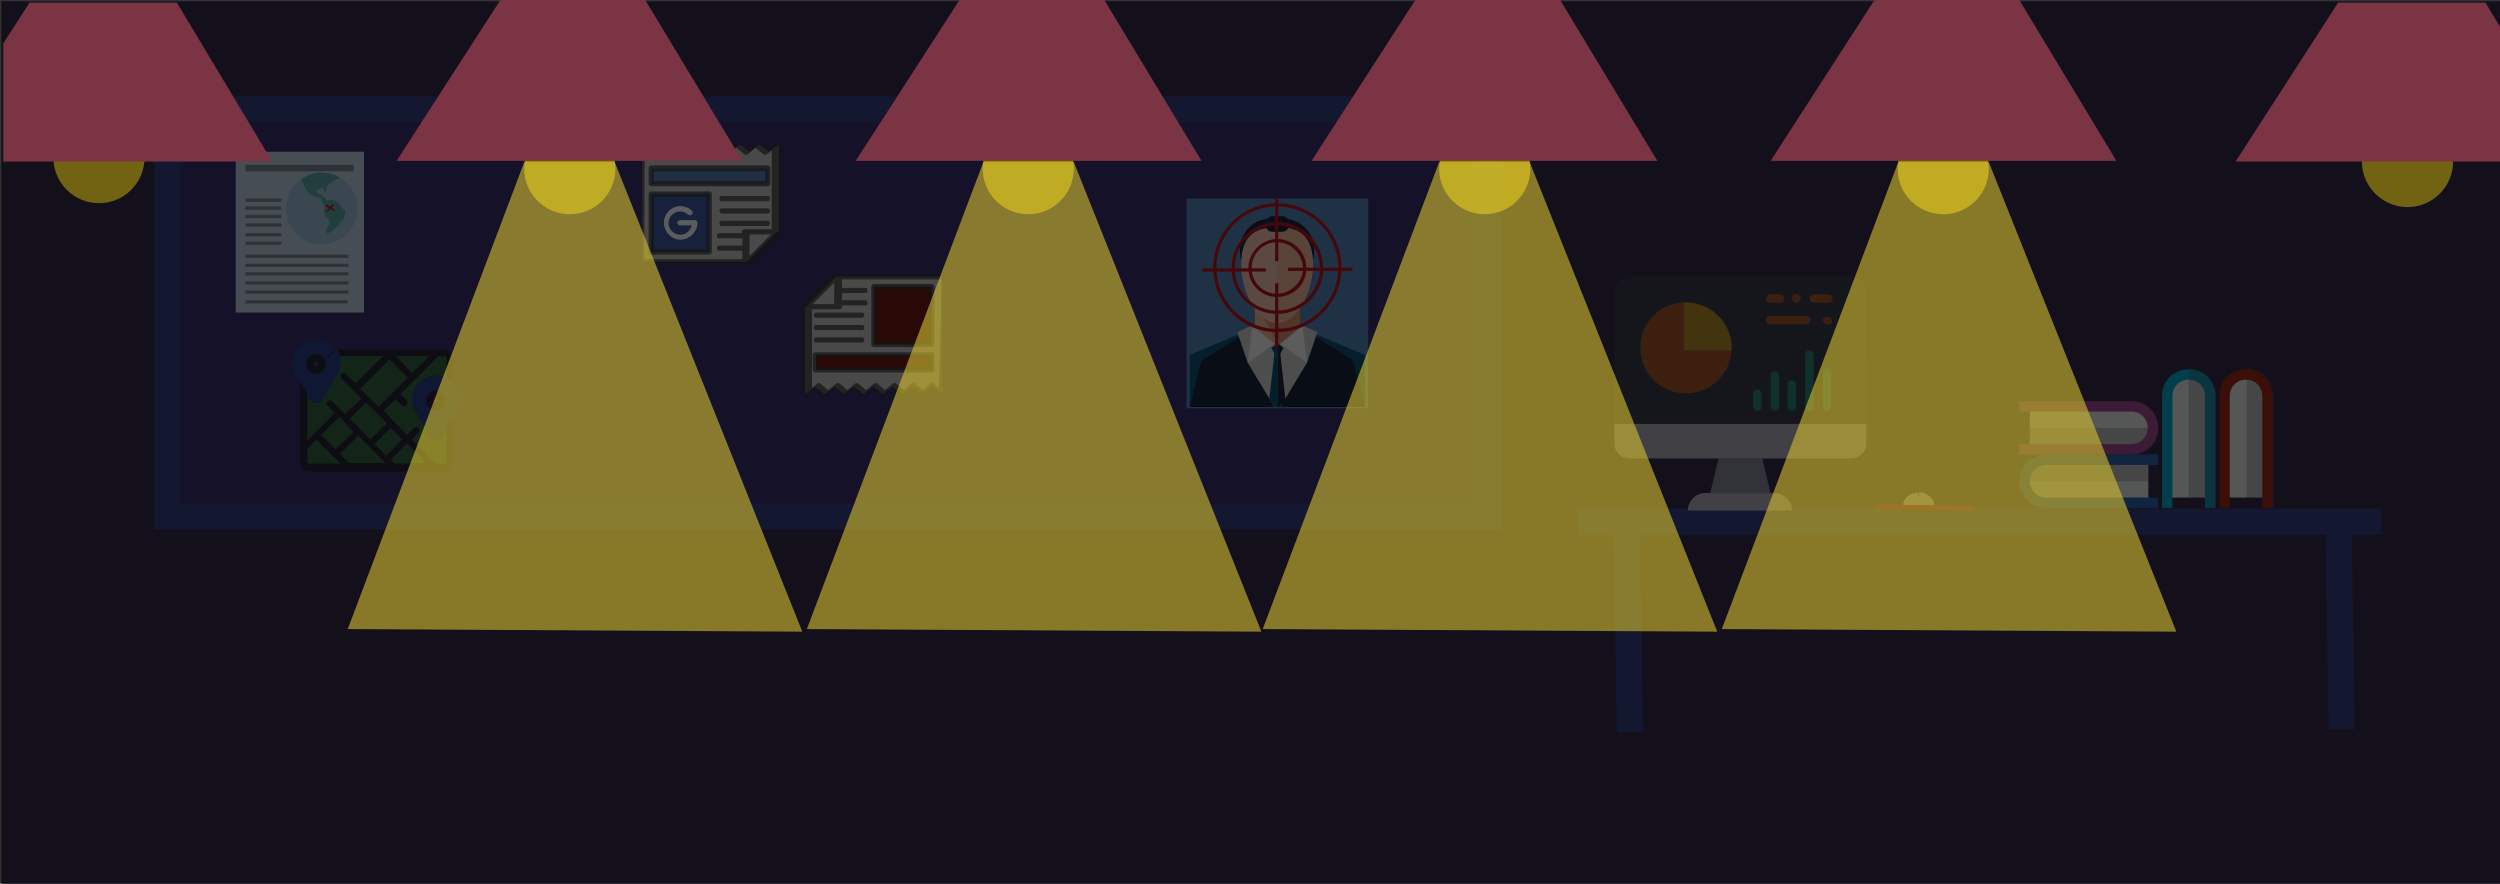 <?xml version="1.0" encoding="utf-8"?>
<!-- Generator: Adobe Illustrator 20.1.0, SVG Export Plug-In . SVG Version: 6.00 Build 0)  -->
<svg version="1.1" id="Camada_1" xmlns="http://www.w3.org/2000/svg" xmlns:xlink="http://www.w3.org/1999/xlink" x="0px" y="0px"
	 viewBox="0 0 383.9 135.7" style="enable-background:new 0 0 383.9 135.7;" xml:space="preserve">
<rect x="0" y="0" width="383.9" height="135.7" fill="#333333" stroke="none"/>
<style type="text/css">
	.st0{fill:#362D4F;}
	.st1{fill:#392F70;}
	.st2{fill:#334082;}
	.st3{fill:#C1D6E7;}
	.st4{opacity:0.5;enable-background:new    ;}
	.st5{fill:#7FABDA;}
	.st6{fill:#199173;}
	.st7{fill:#E30613;}
	.st8{opacity:0.4;enable-background:new    ;}
	.st9{fill:#1D1D1B;}
	.st10{opacity:0.7;}
	.st11{fill:#327D33;}
	.st12{fill:#1E1E1C;}
	.st13{fill:#274695;}
	.st14{fill:#3F5CA7;}
	.st15{fill:#5C84C3;}
	.st16{fill:#CDCCCC;}
	.st17{fill:#343434;}
	.st18{fill:#FFFFFF;}
	.st19{fill:#72190D;}
	.st20{fill:#558BBF;}
	.st21{fill:#15253C;}
	.st22{fill:#F8BDA1;}
	.st23{fill:#E29072;}
	.st24{fill:#FACCBA;}
	.st25{fill:#0B547B;}
	.st26{fill:#D6D7D7;}
	.st27{fill:#BE1622;}
	.st28{fill:#39454F;}
	.st29{fill:#E8EDEE;}
	.st30{fill:#B1B6BC;}
	.st31{fill:#28AF88;}
	.st32{fill:#DC691D;}
	.st33{fill:#EDBA1A;}
	.st34{fill:#EDEEF0;}
	.st35{fill:#00ACD0;}
	.st36{opacity:0.3;enable-background:new    ;}
	.st37{fill:#5C5C60;}
	.st38{fill:#A32916;}
	.st39{fill:#A84794;}
	.st40{fill:#3267B0;}
	.st41{fill:#2F204F;}
	.st42{fill:#D01041;}
	.st43{fill:#FFDE00;}
	.st44{opacity:0.6;enable-background:new    ;}
	.st45{fill:#7A3444;}
	.st46{fill:#D6BF32;}
	.st47{clip-path:url(#SVGID_2_);}
</style>
<title>Ativo 11 1</title>
<g id="Camada_2">
	<g id="fundo">
		<g>
			<rect x="0.3" y="0.2" class="st0" width="384" height="135.5"/>
		</g>
		<g>
			<rect x="25.7" y="16.8" class="st1" width="202.9" height="62.5"/>
			<path class="st2" d="M230.6,81.3H23.7V14.8h206.9L230.6,81.3L230.6,81.3z M27.7,77.3h198.9V18.8H27.7V77.3z"/>
		</g>
		<g>
			<rect x="36.2" y="23.3" class="st3" width="19.7" height="24.7"/>
		</g>
		<g class="st4">
			<circle class="st5" cx="49.4" cy="32" r="5.5"/>
		</g>
		<g class="st4">
			<path class="st6" d="M52.2,27.3L52.2,27.3c-1.8-1.1-4.1-1.1-5.9,0.2v0.1c0.4,0.8,0.9,2.2,1.7,2.5c0.4,0.1,0.8,0.1,1.2,0.3
				c0.1,0,0.1,0.1,0.1,0.1c0.2,0.3,0.1,0.7,0.3,0.8c0.2,0.1,0.2,0.2,0.2,0.4c-0.2,0.7,0,1.5,0.6,1.9c0.4,0.4,0.1,1.2-0.3,1.8
				c-0.1,0.1,0,0.3,0.1,0.4c0.1,0,0.2,0,0.2,0c0.4-0.2,0.8-0.4,1.1-0.7c0.5-0.5,0.7-1,1.2-1.4l0,0c0.1-0.4,0.6-1.3,0.1-1.5
				c-0.4-0.2-0.6-0.8-1-1.2c0,0-0.1-0.1-0.2-0.1c-0.5-0.1-0.7-0.4-1-0.2c-0.2,0.1-0.4,0.1-0.5,0c0-0.1-0.1-0.1-0.1-0.2
				s-0.1-0.2-0.3-0.2c-0.1,0-0.2-0.2-0.2-0.3l0,0l0,0c0.1-0.2-0.3-0.1-0.5-0.1s0.1-0.2,0.1-0.2c-0.2,0.1-0.5-0.1-0.5-0.4
				s0.1-0.3,0.5-0.3c0.5-0.2,0.7-0.1,0.7,0.5c0.3,0,0.4-0.1,0.3-0.4c0-0.1,0-0.2,0-0.3C50.7,28,51.4,27.6,52.2,27.3z"/>
		</g>
		<g>
			<path class="st7" d="M51.3,32.4L51.3,32.4l-1.2-0.7c-0.1,0-0.1-0.1,0-0.2c0-0.1,0.1-0.1,0.2,0l1.1,0.7
				C51.5,32.2,51.5,32.3,51.3,32.4C51.4,32.4,51.3,32.4,51.3,32.4z"/>
		</g>
		<g>
			<path class="st7" d="M50.3,32.5C50.3,32.5,50.2,32.5,50.3,32.5c-0.1-0.1-0.1-0.2-0.1-0.2l0.8-0.9c0-0.1,0.1-0.1,0.2,0
				c0.1,0,0.1,0.1,0,0.2L50.3,32.5C50.4,32.5,50.3,32.5,50.3,32.5z"/>
		</g>
		<g class="st8">
			<rect x="37.7" y="30.5" class="st9" width="5.5" height="0.5"/>
		</g>
		<g class="st8">
			<rect x="37.7" y="25.3" class="st9" width="16.6" height="1"/>
		</g>
		<g class="st8">
			<rect x="37.7" y="31.7" class="st9" width="5.5" height="0.5"/>
		</g>
		<g class="st8">
			<rect x="37.7" y="33" class="st9" width="5.5" height="0.5"/>
		</g>
		<g class="st8">
			<rect x="37.7" y="34.3" class="st9" width="5.5" height="0.5"/>
		</g>
		<g class="st8">
			<rect x="37.7" y="35.8" class="st9" width="5.5" height="0.5"/>
		</g>
		<g class="st8">
			<rect x="37.7" y="37.1" class="st9" width="5.5" height="0.5"/>
		</g>
		<g class="st8">
			<rect x="37.7" y="39.1" class="st9" width="15.8" height="0.5"/>
		</g>
		<g class="st8">
			<rect x="37.7" y="40.5" class="st9" width="15.8" height="0.5"/>
		</g>
		<g class="st8">
			<rect x="37.7" y="41.8" class="st9" width="15.8" height="0.5"/>
		</g>
		<g class="st8">
			<rect x="37.7" y="43.2" class="st9" width="15.8" height="0.5"/>
		</g>
		<g class="st8">
			<rect x="37.7" y="44.6" class="st9" width="15.8" height="0.5"/>
		</g>
		<g class="st8">
			<rect x="37.7" y="46.1" class="st9" width="15.7" height="0.5"/>
		</g>
		<g class="st10">
			<g>
				<rect x="46.8" y="54.4" class="st11" width="21.9" height="17.4"/>
			</g>
			<g>
				<path class="st12" d="M69.5,58.7V55c0-0.7-0.6-1.3-1.3-1.3l0,0H51.5c-0.1-0.2-0.3-0.4-0.5-0.5c-0.7-0.7-1.6-1-2.6-1
					c-2,0-3.6,1.7-3.6,3.7c0,0.6,0.1,1.1,0.4,1.6l0.9,1.5v12.1c0,0.7,0.6,1.3,1.3,1.3h20.7c0.7,0,1.3-0.6,1.3-1.3v-7l0.6-1
					c0.3-0.5,0.4-1.1,0.4-1.7C70.5,60.3,70.2,59.4,69.5,58.7z M65.9,54.7l-2.6,2.6l-2.5-2.6H65.9z M62.6,58l-4.5,4.5l-1.6-1.6l0,0
					l-1.2-1.2l4.5-4.5L62.6,58z M53.7,64.3l2.5-2.5l3.2,3.2l-2.5,2.5L53.7,64.3z M54.3,66.3L51.5,69l-2.2-2.2l2.8-2.8L54.3,66.3z
					 M51.8,57.3c0.4-0.8,0.5-1.8,0.3-2.6h6.7l-4.2,4.2l-1.5-1.5c-0.2-0.2-0.5-0.2-0.7,0s-0.2,0.5,0,0.7l0,0l3.1,3.1L53,63.6l-2-2
					c-0.2-0.2-0.5-0.2-0.7,0s-0.2,0.5,0,0.7l0,0l1.1,1.1l-4.2,4.2v-6.9l0.4,0.6c0.3,0.5,1,0.7,1.5,0.4c0.1-0.1,0.3-0.2,0.4-0.4
					L51.8,57.3z M47.5,71.2c-0.1,0-0.3-0.1-0.3-0.3l0,0v-2l1.4-1.4l3.7,3.7L47.5,71.2z M53.7,71.2l-1.5-1.5l2.8-2.8l4.2,4.2h-5.5
					V71.2z M57.5,68.2l2.5-2.5l1.8,1.8L59.3,70L57.5,68.2z M60.5,71.2L60,70.6l2.5-2.5l3,3L60.5,71.2z M68.2,71.2h-1.3l-3.7-3.7
					l1.1-1.1c0.2-0.2,0.2-0.5,0-0.7s-0.5-0.2-0.7,0l-1.1,1.1l-2.1-2.2l0,0l-1.5-1.5l1.8-1.8l0.9,0.9c0.2,0.2,0.5,0.2,0.8,0
					s0.2-0.5,0-0.8l0,0l-0.9-0.9l5.8-5.8h1c0.1,0,0.3,0.1,0.3,0.3l0,0v3c-0.5-0.2-1-0.4-1.6-0.3c-2,0-3.6,1.7-3.6,3.7
					c0,0.6,0.1,1.1,0.4,1.6l2.3,3.9c0.3,0.5,1,0.7,1.5,0.4c0.1-0.1,0.3-0.2,0.4-0.4l0.6-1.1V71l0,0C68.5,71.1,68.4,71.2,68.2,71.2
					L68.2,71.2L68.2,71.2z M69.2,62.4l-0.7,1.1l0,0l-1.6,2.7l-2.3-3.8c-0.2-0.4-0.3-0.8-0.3-1.2c0-1.4,1.1-2.5,2.5-2.5
					s2.6,1.1,2.6,2.5C69.4,61.6,69.3,62,69.2,62.4z"/>
			</g>
			<g>
				<path class="st13" d="M70.4,60.3c0.2,0.9,0.2,1.8-0.3,2.6l-2.3,3.9c-0.3,0.5-1,0.7-1.5,0.4c-0.1-0.1-0.3-0.2-0.4-0.4l-0.4-0.6"
					/>
			</g>
			<g>
				<path class="st13" d="M69.9,59.2c-0.1-0.2-0.3-0.4-0.4-0.5c-0.7-0.7-1.6-1-2.6-1c-2,0-3.6,1.7-3.6,3.7c0,0.6,0.1,1.1,0.4,1.6
					l0.9,1.5 M64.6,64.4l1.4,2.4c0.3,0.5,1,0.7,1.5,0.4c0.1-0.1,0.3-0.2,0.4-0.4l2.3-3.9c0.3-0.5,0.4-1.1,0.4-1.7
					c0-0.7-0.2-1.4-0.6-2"/>
			</g>
			<g>
				<path class="st13" d="M52,54.7c0.2,0.9,0.1,1.8-0.3,2.6l-2.3,3.9c-0.3,0.5-1,0.7-1.5,0.4c-0.1-0.1-0.3-0.2-0.4-0.4l-0.4-0.6"/>
			</g>
			<g>
				<path class="st13" d="M51.5,53.6c-0.1-0.2-0.3-0.4-0.5-0.5c-0.7-0.7-1.6-1-2.6-1c-2,0-3.6,1.7-3.6,3.7c0,0.6,0.1,1.1,0.4,1.6
					l0.9,1.5 M46.2,58.8l1.5,2.4c0.3,0.5,1,0.7,1.5,0.4c0.1-0.1,0.3-0.2,0.4-0.4l2.3-3.9c0.3-0.5,0.4-1.1,0.4-1.7
					c0-0.7-0.2-1.4-0.6-2"/>
			</g>
			<g>
				<path class="st12" d="M48.5,54.4c-0.8,0-1.5,0.7-1.5,1.5s0.7,1.5,1.5,1.5s1.5-0.7,1.5-1.5l0,0C50,55.1,49.4,54.4,48.5,54.4z
					 M48.5,56.3c-0.2,0-0.4-0.2-0.4-0.4s0.2-0.4,0.4-0.4s0.4,0.2,0.4,0.4l0,0C49,56.2,48.8,56.3,48.5,56.3z"/>
			</g>
			<g>
				<path class="st12" d="M66.9,60c-0.8,0-1.5,0.7-1.5,1.5s0.7,1.5,1.5,1.5s1.5-0.7,1.5-1.5S67.7,60,66.9,60L66.9,60z M66.9,61.9
					c-0.2,0-0.4-0.2-0.4-0.4s0.2-0.4,0.4-0.4c0.2,0,0.4,0.2,0.4,0.4l0,0C67.3,61.7,67.1,61.9,66.9,61.9z"/>
			</g>
		</g>
		<g>
			<rect x="100" y="29.8" class="st14" width="8.9" height="8.9"/>
		</g>
		<g>
			<rect x="100" y="25.9" class="st15" width="17.9" height="2.3"/>
		</g>
		<g>
			<polygon class="st16" points="119.3,35.6 114.7,40.2 114.7,38.1 114.7,36.2 114.7,35.6 			"/>
		</g>
		<g>
			<path class="st16" d="M114.7,38.1v2.1H98.6v-18l1.5,1.1l1.5-1.1l1.5,1.1l1.5-1.1l1.5,1.1l1.5-1.1l1.5,1.1l1.5-1.1l1.5,1.1
				l1.5-1.1l1.5,1.1l1.5-1.1l1.5,1.1l1.5-1.1v13.4H115L114.7,38.1L114.7,38.1z M117.9,28.2v-2.3H100v2.3H117.9z M108.9,38.7v-8.9
				H100v8.9H108.9z"/>
		</g>
		<g class="st10">
			<g>
				<path class="st17" d="M119.5,21.9c-0.1-0.1-0.3-0.1-0.4,0l-1.2,1l-1.2-1c-0.1-0.1-0.3-0.1-0.5,0l-1.2,1l-1.2-1
					c-0.1-0.1-0.3-0.1-0.5,0l-1.2,1l-1.2-1c-0.1-0.1-0.3-0.1-0.5,0l-1.2,1l-1.2-1c-0.1-0.1-0.3-0.1-0.5,0l-1.2,1l-1.2-1
					c-0.1-0.1-0.3-0.1-0.5,0l-1.2,1l-1.2-1c-0.1-0.1-0.3-0.1-0.5,0l-1.2,1l-1.2-1c-0.2-0.1-0.4-0.1-0.6,0.1c0,0.1-0.1,0.1-0.1,0.2
					v18c0,0.2,0.2,0.4,0.4,0.4l0,0h16.1c0.1,0,0.2,0,0.3-0.1l4.6-4.6c0.1-0.1,0.1-0.1,0.1-0.2V22.3C119.7,22.1,119.6,22,119.5,21.9z
					 M99,23.1l0.8,0.6c0.1,0.1,0.3,0.1,0.5,0l1.2-1l1.2,1c0.1,0.1,0.3,0.1,0.5,0l1.2-1l1.2,1c0.1,0.1,0.3,0.1,0.5,0l1.2-1l1.2,1
					c0.1,0.1,0.3,0.1,0.5,0l1.2-1l1.2,1c0.1,0.1,0.3,0.1,0.5,0l1.2-1l1.2,1c0.1,0.1,0.3,0.1,0.5,0l1.2-1l1.2,1
					c0.1,0.1,0.3,0.1,0.5,0l0.8-0.6v12.1h-4.2c-0.2,0-0.4,0.2-0.4,0.4l0,0v0.2h-3.5c-0.2,0-0.4,0.2-0.3,0.5c0,0.2,0.2,0.3,0.3,0.3
					h3.6v1.1h-3.6c-0.2,0-0.4,0.2-0.3,0.5c0,0.2,0.2,0.3,0.3,0.3h3.6v1.3H98.9L99,23.1z M115.1,36h3.3l-3.3,3.3V36z"/>
			</g>
			<g>
				<path class="st17" d="M108.9,29.4H100c-0.2,0-0.4,0.2-0.4,0.4l0,0v8.9c0,0.2,0.2,0.4,0.4,0.4l0,0h8.9c0.2,0,0.4-0.2,0.4-0.4l0,0
					v-8.9C109.3,29.5,109.1,29.4,108.9,29.4z M108.5,38.3h-8.1v-8.1h8.1V38.3z"/>
			</g>
			<g>
				<path class="st17" d="M100,28.6h17.9c0.2,0,0.4-0.2,0.4-0.4v-2.4c0-0.2-0.2-0.4-0.4-0.4H100c-0.2,0-0.4,0.2-0.4,0.4l0,0v2.3
					C99.6,28.4,99.8,28.6,100,28.6L100,28.6z M100.4,26.3h17.1v1.5h-17.1V26.3z"/>
			</g>
			<g>
				<path class="st17" d="M117.9,30.1h-7.1c-0.2,0-0.4,0.2-0.3,0.5c0,0.2,0.2,0.3,0.3,0.3h7.1c0.2,0,0.4-0.2,0.3-0.5
					C118.2,30.2,118.1,30.1,117.9,30.1L117.9,30.1z"/>
			</g>
			<g>
				<path class="st17" d="M117.9,32h-7.1c-0.2,0-0.4,0.2-0.3,0.5c0,0.2,0.2,0.3,0.3,0.3h7.1c0.2,0,0.4-0.2,0.3-0.5
					C118.2,32.1,118.1,32,117.9,32L117.9,32z"/>
			</g>
			<g>
				<path class="st17" d="M117.9,33.9h-7.1c-0.2,0-0.4,0.2-0.3,0.5c0,0.2,0.2,0.3,0.3,0.3h7.1c0.2,0,0.4-0.2,0.3-0.5
					C118.2,34.1,118.1,33.9,117.9,33.9L117.9,33.9z"/>
			</g>
		</g>
		<g>
			<path class="st18" d="M104.5,36.8c1.4,0,2.6-1.2,2.6-2.6c0-0.2-0.2-0.4-0.4-0.4l0,0h-2.2c-0.2,0-0.4,0.1-0.5,0.3
				c0,0.2,0.1,0.4,0.3,0.5h0.1h1.8c-0.2,1-1.2,1.6-2.1,1.4c-1-0.2-1.6-1.2-1.4-2.1c0.2-1,1.2-1.6,2.1-1.4c0.3,0.1,0.6,0.2,0.9,0.5
				c0.2,0.1,0.4,0.1,0.6-0.1c0.1-0.1,0.1-0.3,0-0.5c-1-1-2.6-1-3.6,0s-1,2.6,0,3.6C103.1,36.5,103.8,36.8,104.5,36.8L104.5,36.8z"/>
		</g>
		<g>
			<rect x="134.2" y="44" class="st19" width="8.9" height="8.9"/>
		</g>
		<g>
			<rect x="125.3" y="54.5" class="st19" width="17.9" height="2.3"/>
		</g>
		<g>
			<polygon class="st16" points="123.8,47.1 128.5,42.4 128.5,44.5 128.5,46.5 128.5,47.1 			"/>
		</g>
		<g>
			<path class="st16" d="M128.5,44.6v-2.1h16.1v18l-1.5-1.1l-1.5,1.1l-1.5-1.1l-1.5,1.1l-1.5-1.1l-1.5,1.1l-1.5-1.1l-1.5,1.1
				l-1.5-1.1l-1.5,1.1l-1.5-1.1l-1.5,1.1l-1.5-1.1l-1.5,1.1V47.1h4.6L128.5,44.6L128.5,44.6z M125.3,54.5v2.3h17.9v-2.3H125.3z
				 M134.2,44v8.9h8.9V44H134.2z"/>
		</g>
		<g class="st10">
			<g>
				<path class="st17" d="M123.7,60.8c0.1,0.1,0.3,0.1,0.4,0l1.2-1l1.2,1c0.1,0.1,0.3,0.1,0.5,0l1.2-1l1.2,1c0.1,0.1,0.3,0.1,0.5,0
					l1.2-1l1.2,1c0.1,0.1,0.3,0.1,0.5,0l1.2-1l1.2,1c0.1,0.1,0.3,0.1,0.5,0l1.2-1l1.2,1c0.1,0.1,0.3,0.1,0.5,0l1.2-1l1.2,1
					c0.1,0.1,0.3,0.1,0.5,0l1.2-1l1.2,1c0.2,0.1,0.4,0.1,0.6-0.1c0-0.1,0.1-0.1,0.1-0.2v-18c0-0.2-0.2-0.4-0.4-0.4h-16.1
					c-0.1,0-0.2,0-0.3,0.1l-4.6,4.6c-0.1,0.1-0.1,0.2-0.1,0.3v13.3C123.4,60.6,123.5,60.7,123.7,60.8z M144.2,59.6l-0.8-0.7
					c-0.1-0.1-0.3-0.1-0.5,0l-1.2,1l-1.2-1c-0.1-0.1-0.3-0.1-0.5,0l-1.2,1l-1.2-1c-0.1-0.1-0.3-0.1-0.5,0l-1.2,1l-1.2-1
					c-0.1-0.1-0.3-0.1-0.5,0l-1.2,1l-1.2-1c-0.1-0.1-0.3-0.1-0.5,0l-1.2,1l-1.2-1c-0.1-0.1-0.3-0.1-0.5,0l-1.2,1l-1.2-1
					c-0.1-0.1-0.3-0.1-0.5,0l-0.8,0.7V47.5h4.2c0.2,0,0.4-0.2,0.4-0.4v-0.2h3.6c0.2,0,0.4-0.2,0.3-0.5c0-0.2-0.2-0.3-0.3-0.3h-3.6
					V45h3.6c0.2,0,0.4-0.2,0.3-0.5c0-0.2-0.2-0.3-0.3-0.3h-3.6v-1.3h15.3L144.2,59.6z M128.1,46.7h-3.3l3.3-3.3V46.7z"/>
			</g>
			<g>
				<path class="st17" d="M134.2,53.3h8.9c0.2,0,0.4-0.2,0.4-0.4V44c0-0.2-0.2-0.4-0.4-0.4h-8.9c-0.2,0-0.4,0.2-0.4,0.4v8.9
					C133.8,53.1,134,53.3,134.2,53.3z M134.6,44.4h8.1v8.1h-8.1V44.4L134.6,44.4z"/>
			</g>
			<g>
				<path class="st17" d="M143.1,54.1h-17.9c-0.2,0-0.4,0.2-0.4,0.4v2.3c0,0.2,0.2,0.4,0.4,0.4h17.9c0.2,0,0.4-0.2,0.4-0.4v-2.3
					C143.5,54.3,143.4,54.1,143.1,54.1z M142.7,56.4h-17.1v-1.5h17.1V56.4z"/>
			</g>
			<g>
				<path class="st17" d="M125.3,52.6h7.1c0.2,0,0.4-0.2,0.3-0.5c0-0.2-0.2-0.3-0.3-0.3h-7.1c-0.2,0-0.4,0.2-0.3,0.5
					C125,52.5,125.1,52.6,125.3,52.6z"/>
			</g>
			<g>
				<path class="st17" d="M125.3,50.7h7.1c0.2,0,0.4-0.2,0.3-0.5c0-0.2-0.2-0.3-0.3-0.3h-7.1c-0.2,0-0.4,0.2-0.3,0.5
					C125,50.5,125.1,50.7,125.3,50.7z"/>
			</g>
			<g>
				<path class="st17" d="M125.3,48.8h7.1c0.2,0,0.4-0.2,0.3-0.5c0-0.2-0.2-0.3-0.3-0.3h-7.1c-0.2,0-0.4,0.2-0.3,0.5
					C125,48.6,125.1,48.8,125.3,48.8z"/>
			</g>
		</g>
		<g>
			<rect x="182.2" y="30.5" class="st20" width="27.9" height="32.2"/>
		</g>
		<g>
			<path class="st21" d="M201.8,38.5c0.1,2.5-1.8,4.7-4.4,4.8h-2.6c-2.5-0.1-4.5-2.3-4.4-4.8l0,0c-0.1-2.5,1.8-4.7,4.3-4.9
				c0,0,0,0,0.1,0h2.6C200,33.8,201.9,36,201.8,38.5z"/>
		</g>
		<g>
			<rect x="192.7" y="45.7" class="st22" width="6.9" height="7.2"/>
		</g>
		<g>
			<polygon class="st23" points="199.6,52.9 196.2,52.9 192.5,45.7 199.6,45.7 			"/>
		</g>
		<g>
			<path class="st24" d="M201.6,40.5c0,4.8-2.7,9.1-5.5,9.1s-5.5-4.3-5.5-9.1s2.7-5.6,5.5-5.6S201.6,35.7,201.6,40.5z"/>
		</g>
		<g>
			<path class="st22" d="M196.1,34.9c2.8,0,5.5,0.8,5.5,5.6s-2.7,9.1-5.5,9.1"/>
		</g>
		<g>
			<path class="st21" d="M197.9,34.5c0.1,0.5-0.3,1-0.9,1.1h-0.1h-1.5c-0.6,0-1-0.4-1-1v-0.1v-0.2c-0.1-0.5,0.3-1,0.9-1.1h0.1h1.5
				c0.6,0,1,0.4,1,1v0.1V34.5z"/>
		</g>
		<g>
			<polygon class="st25" points="192.2,50.5 182.7,54.5 182.7,62.5 195.8,62.5 			"/>
		</g>
		<g>
			<polygon class="st21" points="192.2,50.5 184.5,55.4 182.7,62.5 195.8,62.5 			"/>
		</g>
		<g>
			<polygon class="st26" points="192.2,50 190,51 191.6,55.7 195.7,62.5 195.7,52.8 			"/>
		</g>
		<g>
			<polygon class="st18" points="192.3,50 195.7,52.8 191.6,55.7 			"/>
		</g>
		<g>
			<polygon class="st25" points="200.1,50.5 209.6,54.5 209.6,62.5 196.5,62.5 			"/>
		</g>
		<g>
			<polygon class="st21" points="200.1,50.5 207.8,55.4 209.6,62.5 196.5,62.5 			"/>
		</g>
		<g>
			<polygon class="st26" points="200.1,50 202.3,51 200.7,55.7 196.6,62.5 196.6,52.8 			"/>
		</g>
		<g>
			<polygon class="st18" points="200,50 196.6,52.8 200.7,55.7 			"/>
		</g>
		<g>
			<polygon class="st25" points="195.2,53.4 195.7,54.3 194.9,61.4 195.8,62.5 196.2,62.5 196.2,52.8 			"/>
		</g>
		<g>
			<polygon class="st21" points="197.1,53.4 196.6,54.3 197.4,61.4 196.5,62.5 196.2,62.5 196.2,52.8 			"/>
		</g>
		<g>
			<path class="st27" d="M196.1,51c-5.4,0-9.8-4.4-9.8-9.9s4.4-9.9,9.8-9.9c5.4,0,9.9,4.4,9.9,9.9S201.5,51,196.1,51z M196.1,31.7
				c-5.2,0-9.3,4.2-9.3,9.4s4.2,9.4,9.3,9.4c5.2,0,9.4-4.2,9.4-9.4S201.3,31.7,196.1,31.7z"/>
		</g>
		<g>
			<path class="st27" d="M196.1,48.2c-3.9,0-7-3.2-7-7c0-3.9,3.2-7.1,7-7.1c3.9,0,7.1,3.2,7.1,7.1C203.2,45.1,200,48.2,196.1,48.2z
				 M196.1,34.6c-3.6,0-6.5,2.9-6.5,6.6c0,3.6,2.9,6.5,6.5,6.5s6.6-2.9,6.6-6.5C202.7,37.6,199.7,34.6,196.1,34.6z"/>
		</g>
		<g>
			<path class="st27" d="M196.1,45.6c-2.5,0-4.4-2-4.4-4.4s2-4.5,4.4-4.5c2.5,0,4.5,2,4.5,4.5S198.6,45.6,196.1,45.6z M196.1,37.2
				c-2.2,0-3.9,1.8-3.9,4s1.8,3.9,3.9,3.9s4-1.8,4-3.9C200,39,198.3,37.2,196.1,37.2z"/>
		</g>
		<g>
			<rect x="195.8" y="30.3" class="st27" width="0.5" height="9.8"/>
		</g>
		<g>
			<rect x="195.8" y="43.5" class="st27" width="0.5" height="9.9"/>
		</g>
		<g>
			<rect x="197.8" y="41.1" class="st27" width="9.9" height="0.5"/>
		</g>
		<g>
			<rect x="184.6" y="41.2" class="st27" width="9.8" height="0.5"/>
		</g>
		<g>
			
				<rect x="248" y="79.8" transform="matrix(1 -1.533553e-02 1.533553e-02 1 -1.444 3.845)" class="st2" width="4" height="32.6"/>
		</g>
		<g>
			<rect x="242.2" y="78.1" class="st2" width="123.5" height="4"/>
		</g>
		<g>
			
				<rect x="357.3" y="79.4" transform="matrix(1 -1.533507e-02 1.533507e-02 1 -1.425 5.521)" class="st2" width="4" height="32.6"/>
		</g>
		<g class="st10">
			<g>
				<path class="st28" d="M286.6,65.1h-38.7V44.8c0-1.3,1-2.3,2.3-2.3h34c1.3,0,2.3,1,2.3,2.3L286.6,65.1L286.6,65.1z"/>
			</g>
			<g>
				<path class="st29" d="M275.2,78.4h-16c0-1.5,1.2-2.7,2.7-2.7l0,0h10.7C274,75.8,275.2,77,275.2,78.4L275.2,78.4"/>
			</g>
			<g>
				<polygon class="st30" points="271.9,75.8 262.6,75.8 263.9,70.4 270.6,70.4 				"/>
			</g>
			<g>
				<path class="st29" d="M284.2,70.4h-34c-1.3,0-2.3-1-2.3-2.3v-3h38.7v3C286.6,69.4,285.5,70.4,284.2,70.4"/>
			</g>
			<g>
				<path class="st31" d="M269.9,63.1c-0.4,0-0.7-0.3-0.7-0.7l0,0v-2c0-0.4,0.4-0.6,0.7-0.6c0.3,0,0.5,0.3,0.6,0.6v2
					C270.6,62.8,270.3,63.1,269.9,63.1L269.9,63.1"/>
			</g>
			<g>
				<path class="st31" d="M272.6,63.1c-0.4,0-0.7-0.3-0.7-0.7l0,0v-4.7c0-0.4,0.2-0.7,0.6-0.7s0.7,0.2,0.7,0.6c0,0.1,0,0.1,0,0.2
					v4.7C273.2,62.8,272.9,63.1,272.6,63.1L272.6,63.1"/>
			</g>
			<g>
				<path class="st31" d="M275.2,63.1c-0.4,0-0.7-0.3-0.7-0.7l0,0v-3.3c0-0.4,0.2-0.7,0.6-0.7s0.7,0.2,0.7,0.6c0,0.1,0,0.1,0,0.2
					v3.3C275.9,62.8,275.6,63.1,275.2,63.1L275.2,63.1"/>
			</g>
			<g>
				<path class="st31" d="M277.9,63.1c-0.4,0-0.7-0.3-0.7-0.7l0,0v-8c0-0.4,0.4-0.6,0.7-0.6c0.3,0,0.5,0.3,0.6,0.6v8
					C278.6,62.8,278.3,63.1,277.9,63.1L277.9,63.1"/>
			</g>
			<g>
				<path class="st31" d="M280.6,63.1c-0.4,0-0.7-0.3-0.7-0.7l0,0v-5.3c0-0.4,0.4-0.6,0.7-0.6c0.3,0,0.5,0.3,0.6,0.6v5.3
					C281.2,62.8,280.9,63.1,280.6,63.1L280.6,63.1"/>
			</g>
			<g>
				<path class="st32" d="M265.9,53.4c0,3.9-3.1,7-7,7s-7-3.1-7-7s3.1-7,7-7S265.9,49.6,265.9,53.4"/>
			</g>
			<g>
				<path class="st33" d="M258.6,46.5L258.6,46.5v7.3l0,0h7.3c0.2-3.9-2.8-7.1-6.7-7.3C259,46.4,258.8,46.4,258.6,46.5"/>
			</g>
			<g>
				<path class="st32" d="M277.2,49.8h-5.3c-0.4,0-0.7-0.2-0.7-0.6c0-0.4,0.2-0.7,0.6-0.7c0.1,0,0.1,0,0.2,0h5.3
					c0.4,0,0.7,0.2,0.7,0.6c0,0.4-0.2,0.7-0.6,0.7C277.3,49.8,277.3,49.8,277.2,49.8"/>
			</g>
			<g>
				<path class="st32" d="M280.6,49.8c-0.2,0-0.3-0.1-0.5-0.2l-0.1-0.1c0,0,0-0.1-0.1-0.1v-0.1v-0.1v-0.1V49c0,0,0-0.1,0.1-0.1
					l0.1-0.1c0.3-0.2,0.7-0.2,1,0c0.3,0.3,0.3,0.7,0,1C280.9,49.7,280.7,49.8,280.6,49.8"/>
			</g>
			<g>
				<path class="st32" d="M280.6,46.5h-2c-0.4,0-0.7-0.2-0.7-0.6c0-0.4,0.2-0.7,0.6-0.7c0.1,0,0.1,0,0.2,0h2c0.4,0,0.7,0.2,0.7,0.6
					c0,0.4-0.2,0.7-0.6,0.7C280.7,46.5,280.6,46.5,280.6,46.5"/>
			</g>
			<g>
				<path class="st32" d="M273.2,46.5h-1.3c-0.4,0-0.7-0.2-0.7-0.6c0-0.4,0.2-0.7,0.6-0.7c0.1,0,0.1,0,0.2,0h1.3
					c0.4,0,0.7,0.2,0.7,0.6c0,0.4-0.2,0.7-0.6,0.7C273.3,46.5,273.3,46.5,273.2,46.5"/>
			</g>
			<g>
				<path class="st32" d="M275.9,46.5c-0.4,0-0.7-0.3-0.7-0.7c0-0.2,0.1-0.3,0.2-0.5c0.1-0.1,0.1-0.1,0.2-0.1c0.2-0.1,0.5,0,0.7,0.1
					c0.3,0.3,0.3,0.7,0,0.9C276.2,46.4,276.1,46.5,275.9,46.5"/>
			</g>
		</g>
		<g>
			<path class="st34" d="M332.8,76.4V60.6c0-1.8,1.5-3.2,3.2-3.2c1.8,0,3.2,1.5,3.2,3.2v15.8"/>
		</g>
		<g>
			<path class="st35" d="M332,78h1.6V60.8c0-1.4,1.1-2.5,2.5-2.5s2.5,1.1,2.5,2.5V78h1.6V60.8c0-2.3-1.8-4.1-4.1-4.1
				c-2.3,0-4.1,1.8-4.1,4.1V78L332,78z"/>
		</g>
		<g class="st36">
			<path class="st37" d="M338.6,76.5h-2.5V56.6c2.3,0,4.1,1.8,4.1,4.1V78h-1.6"/>
		</g>
		<g>
			<path class="st34" d="M341.8,76.4V60.6c0-1.8,1.5-3.2,3.2-3.2c1.8,0,3.2,1.5,3.2,3.2v15.8"/>
		</g>
		<g class="st36">
			<path class="st37" d="M347.5,76.5H345V56.6c2.3,0,4.1,1.8,4.1,4.1V78h-1.6"/>
		</g>
		<g>
			<path class="st34" d="M311.7,62.5h15.9c1.8,0,3.2,1.5,3.2,3.2c0,1.8-1.5,3.2-3.2,3.2h-15.9"/>
		</g>
		<g class="st36">
			<path class="st37" d="M311.7,68.2v-2.5h19.8c0,2.3-1.8,4.1-4.1,4.1h-17.2v-1.6"/>
		</g>
		<g>
			<path class="st38" d="M340.8,78h1.6V60.8c0-1.4,1.1-2.5,2.5-2.5s2.5,1.1,2.5,2.5V78h1.6V60.8c0-2.3-1.8-4.1-4.1-4.1
				c-2.3,0-4.1,1.8-4.1,4.1V78L340.8,78z"/>
		</g>
		<g>
			<path class="st39" d="M310.1,61.6h17.2c2.3,0,4.1,1.8,4.1,4.1c0,2.3-1.8,4.1-4.1,4.1h-17.2v-1.6h17.2c1.4,0,2.5-1.1,2.5-2.5
				s-1.1-2.5-2.5-2.5h-17.2V61.6z"/>
		</g>
		<g>
			<path class="st34" d="M329.9,77.2H314c-1.8,0-3.2-1.5-3.2-3.2c0-1.8,1.5-3.2,3.2-3.2h15.9"/>
		</g>
		<g class="st36">
			<path class="st37" d="M329.9,71.4v2.5h-19.8c0-2.3,1.8-4.1,4.1-4.1h17.2v1.6"/>
		</g>
		<g>
			<path class="st40" d="M331.4,69.8h-17.2c-2.3,0-4.1,1.8-4.1,4.1s1.8,4.1,4.1,4.1h17.2v-1.6h-17.2c-1.4,0-2.5-1.1-2.5-2.5
				s1.1-2.5,2.5-2.5h17.2V69.8z"/>
		</g>
		<g>
			<path class="st29" d="M292.1,77.6c0.2-1.4,1.6-2.3,3-2.1c1.1,0.2,1.9,1,2.1,2.1"/>
			<path class="st9" d="M297.1,77.6c-0.2-1.1-1-1.8-2-2c-0.6-0.1-1.3,0.1-1.9,0.4c-0.6,0.4-0.9,0.9-1,1.6H292
				c0.1-0.7,0.5-1.3,1.1-1.7c0.6-0.4,1.3-0.6,2-0.5c1.1,0.2,2,1,2.2,2.2H297.1z"/>
		</g>
		<g>
			<path class="st41" d="M294.6,76.6C294.5,76.6,294.5,76.6,294.6,76.6l-0.1-1.1c0-0.1,0-0.1,0.1-0.1s0.1,0,0.1,0.1L294.6,76.6
				C294.7,76.6,294.7,76.6,294.6,76.6z"/>
		</g>
		<g>
			<path class="st42" d="M302.7,78.4L302.7,78.4l-14.4-0.1c-0.2,0-0.4-0.2-0.4-0.4c0-0.2,0.1-0.4,0.4-0.4l14.4,0.1
				c0.2,0,0.4,0.2,0.4,0.4C303.1,78.2,302.9,78.4,302.7,78.4z"/>
		</g>
	</g>
	<g id="opacidade">
		<g class="st8">
			<rect x="0.2" y="0.2" width="384" height="135.5"/>
		</g>
	</g>
	<g id="opacidade_1_">
		<g class="st8">
			<rect x="0.2" y="0.2" width="384" height="135.5"/>
		</g>
	</g>
	<g id="luzes">
		<g class="st8">
			<circle class="st43" cx="369.7" cy="24.8" r="7"/>
		</g>
		<g class="st8">
			<circle class="st43" cx="15.2" cy="24.2" r="7"/>
		</g>
		<g class="st44">
			<circle class="st43" cx="157.9" cy="25.9" r="7"/>
		</g>
		<g>
			<polygon class="st45" points="147.6,-0.4 131.4,24.7 184.5,24.7 169.4,-0.3 			"/>
		</g>
		<g class="st44">
			<polygon class="st46" points="151,24.9 123.9,96.6 193.7,97 164.9,24.9 			"/>
		</g>
		<g class="st44">
			<circle class="st43" cx="87.5" cy="25.9" r="7"/>
		</g>
		<g>
			<polygon class="st45" points="77.1,-0.4 60.9,24.7 114,24.7 98.9,-0.3 			"/>
		</g>
		<g class="st44">
			<polygon class="st46" points="80.5,24.9 53.4,96.6 123.2,97 94.4,24.9 			"/>
		</g>
		<g class="st44">
			<circle class="st43" cx="298.4" cy="25.9" r="7"/>
		</g>
		<g>
			<polygon class="st45" points="288.1,-0.4 271.9,24.7 325,24.7 309.9,-0.3 			"/>
		</g>
		<g class="st44">
			<polygon class="st46" points="291.5,24.9 264.4,96.6 334.2,97 305.4,24.9 			"/>
		</g>
		<g class="st44">
			<circle class="st43" cx="228" cy="25.9" r="7"/>
		</g>
		<g>
			<polygon class="st45" points="217.6,-0.4 201.4,24.7 254.5,24.7 239.4,-0.3 			"/>
		</g>
		<g class="st44">
			<polygon class="st46" points="221,24.9 193.9,96.6 263.7,97 234.9,24.9 			"/>
		</g>
		<g>
			<g>
				<g>
					<defs>
						<rect id="SVGID_1_" x="0.5" y="0.4" width="384" height="135.5"/>
					</defs>
					<clipPath id="SVGID_2_">
						<use xlink:href="#SVGID_1_"  style="overflow:visible;"/>
					</clipPath>
					<g class="st47">
						<g>
							<polygon class="st45" points="359.5,-0.3 343.3,24.8 396.4,24.8 381.3,-0.2 							"/>
						</g>
						<g>
							<polygon class="st45" points="5,-0.3 -11.2,24.8 41.8,24.8 26.8,-0.2 							"/>
						</g>
					</g>
				</g>
			</g>
		</g>
	</g>
</g>
</svg>
